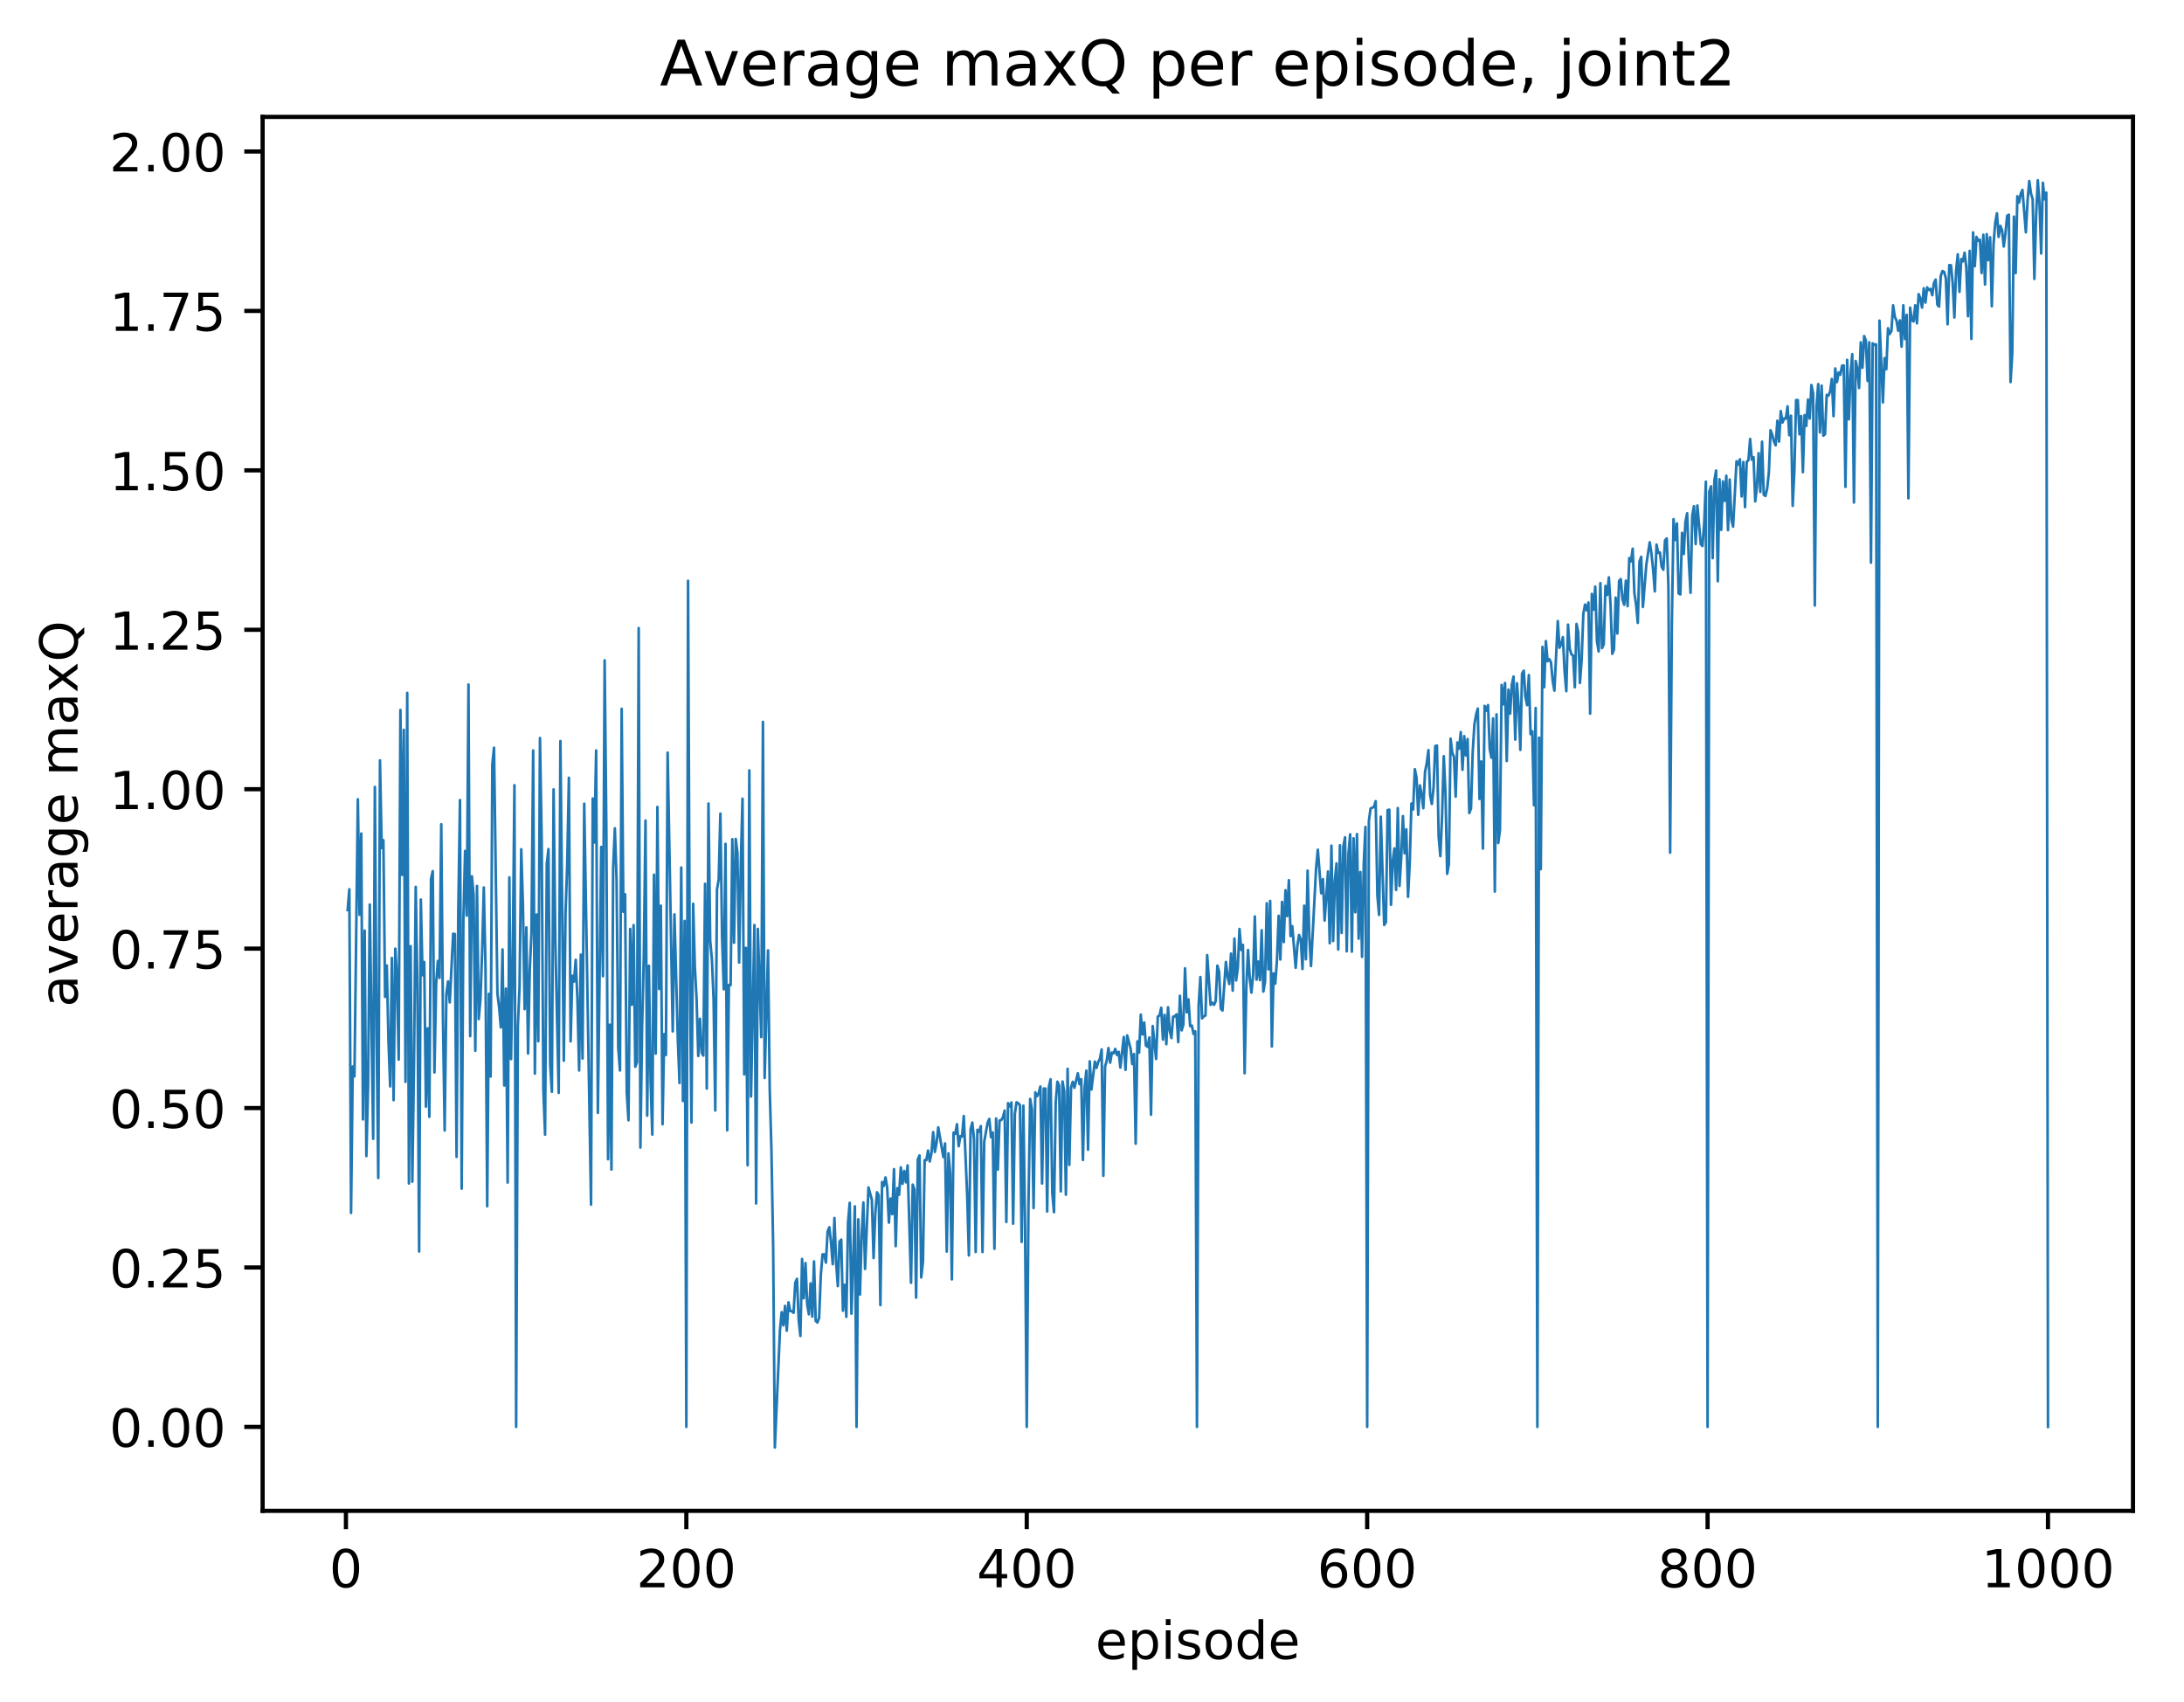 <?xml version="1.0" encoding="utf-8" standalone="no"?>
<!DOCTYPE svg PUBLIC "-//W3C//DTD SVG 1.1//EN"
  "http://www.w3.org/Graphics/SVG/1.1/DTD/svg11.dtd">
<!-- Created with matplotlib (http://matplotlib.org/) -->
<svg height="325pt" version="1.1" viewBox="0 0 417 325" width="417pt" xmlns="http://www.w3.org/2000/svg" xmlns:xlink="http://www.w3.org/1999/xlink">
 <defs>
  <style type="text/css">
*{stroke-linecap:butt;stroke-linejoin:round;}
  </style>
 </defs>
 <g id="figure_1">
  <g id="patch_1">
   <path d="M 0 325.986 
L 417.964 325.986 
L 417.964 0 
L 0 0 
z
" style="fill:#ffffff;"/>
  </g>
  <g id="axes_1">
   <g id="patch_2">
    <path d="M 50.144 288.43 
L 407.264 288.43 
L 407.264 22.318 
L 50.144 22.318 
z
" style="fill:#ffffff;"/>
   </g>
   <g id="matplotlib.axis_1">
    <g id="xtick_1">
     <g id="line2d_1">
      <defs>
       <path d="M 0 0 
L 0 3.5 
" id="mba8b5dff47" style="stroke:#000000;stroke-width:0.8;"/>
      </defs>
      <g>
       <use style="stroke:#000000;stroke-width:0.8;" x="66.051" xlink:href="#mba8b5dff47" y="288.43"/>
      </g>
     </g>
     <g id="text_1">
      <!-- 0 -->
      <defs>
       <path d="M 31.781 66.406 
Q 24.172 66.406 20.328 58.906 
Q 16.5 51.422 16.5 36.375 
Q 16.5 21.391 20.328 13.891 
Q 24.172 6.391 31.781 6.391 
Q 39.453 6.391 43.281 13.891 
Q 47.125 21.391 47.125 36.375 
Q 47.125 51.422 43.281 58.906 
Q 39.453 66.406 31.781 66.406 
z
M 31.781 74.219 
Q 44.047 74.219 50.516 64.516 
Q 56.984 54.828 56.984 36.375 
Q 56.984 17.969 50.516 8.266 
Q 44.047 -1.422 31.781 -1.422 
Q 19.531 -1.422 13.062 8.266 
Q 6.594 17.969 6.594 36.375 
Q 6.594 54.828 13.062 64.516 
Q 19.531 74.219 31.781 74.219 
z
" id="DejaVuSans-30"/>
      </defs>
      <g transform="translate(62.87 303.029)scale(0.1 -0.1)">
       <use xlink:href="#DejaVuSans-30"/>
      </g>
     </g>
    </g>
    <g id="xtick_2">
     <g id="line2d_2">
      <g>
       <use style="stroke:#000000;stroke-width:0.8;" x="131.047" xlink:href="#mba8b5dff47" y="288.43"/>
      </g>
     </g>
     <g id="text_2">
      <!-- 200 -->
      <defs>
       <path d="M 19.188 8.297 
L 53.609 8.297 
L 53.609 0 
L 7.328 0 
L 7.328 8.297 
Q 12.938 14.109 22.625 23.891 
Q 32.328 33.688 34.812 36.531 
Q 39.547 41.844 41.422 45.531 
Q 43.312 49.219 43.312 52.781 
Q 43.312 58.594 39.234 62.25 
Q 35.156 65.922 28.609 65.922 
Q 23.969 65.922 18.812 64.312 
Q 13.672 62.703 7.812 59.422 
L 7.812 69.391 
Q 13.766 71.781 18.938 73 
Q 24.125 74.219 28.422 74.219 
Q 39.75 74.219 46.484 68.547 
Q 53.219 62.891 53.219 53.422 
Q 53.219 48.922 51.531 44.891 
Q 49.859 40.875 45.406 35.406 
Q 44.188 33.984 37.641 27.219 
Q 31.109 20.453 19.188 8.297 
z
" id="DejaVuSans-32"/>
      </defs>
      <g transform="translate(121.504 303.029)scale(0.1 -0.1)">
       <use xlink:href="#DejaVuSans-32"/>
       <use x="63.623" xlink:href="#DejaVuSans-30"/>
       <use x="127.246" xlink:href="#DejaVuSans-30"/>
      </g>
     </g>
    </g>
    <g id="xtick_3">
     <g id="line2d_3">
      <g>
       <use style="stroke:#000000;stroke-width:0.8;" x="196.043" xlink:href="#mba8b5dff47" y="288.43"/>
      </g>
     </g>
     <g id="text_3">
      <!-- 400 -->
      <defs>
       <path d="M 37.797 64.312 
L 12.891 25.391 
L 37.797 25.391 
z
M 35.203 72.906 
L 47.609 72.906 
L 47.609 25.391 
L 58.016 25.391 
L 58.016 17.188 
L 47.609 17.188 
L 47.609 0 
L 37.797 0 
L 37.797 17.188 
L 4.891 17.188 
L 4.891 26.703 
z
" id="DejaVuSans-34"/>
      </defs>
      <g transform="translate(186.5 303.029)scale(0.1 -0.1)">
       <use xlink:href="#DejaVuSans-34"/>
       <use x="63.623" xlink:href="#DejaVuSans-30"/>
       <use x="127.246" xlink:href="#DejaVuSans-30"/>
      </g>
     </g>
    </g>
    <g id="xtick_4">
     <g id="line2d_4">
      <g>
       <use style="stroke:#000000;stroke-width:0.8;" x="261.039" xlink:href="#mba8b5dff47" y="288.43"/>
      </g>
     </g>
     <g id="text_4">
      <!-- 600 -->
      <defs>
       <path d="M 33.016 40.375 
Q 26.375 40.375 22.484 35.828 
Q 18.609 31.297 18.609 23.391 
Q 18.609 15.531 22.484 10.953 
Q 26.375 6.391 33.016 6.391 
Q 39.656 6.391 43.531 10.953 
Q 47.406 15.531 47.406 23.391 
Q 47.406 31.297 43.531 35.828 
Q 39.656 40.375 33.016 40.375 
z
M 52.594 71.297 
L 52.594 62.312 
Q 48.875 64.062 45.094 64.984 
Q 41.312 65.922 37.594 65.922 
Q 27.828 65.922 22.672 59.328 
Q 17.531 52.734 16.797 39.406 
Q 19.672 43.656 24.016 45.922 
Q 28.375 48.188 33.594 48.188 
Q 44.578 48.188 50.953 41.516 
Q 57.328 34.859 57.328 23.391 
Q 57.328 12.156 50.688 5.359 
Q 44.047 -1.422 33.016 -1.422 
Q 20.359 -1.422 13.672 8.266 
Q 6.984 17.969 6.984 36.375 
Q 6.984 53.656 15.188 63.938 
Q 23.391 74.219 37.203 74.219 
Q 40.922 74.219 44.703 73.484 
Q 48.484 72.75 52.594 71.297 
z
" id="DejaVuSans-36"/>
      </defs>
      <g transform="translate(251.495 303.029)scale(0.1 -0.1)">
       <use xlink:href="#DejaVuSans-36"/>
       <use x="63.623" xlink:href="#DejaVuSans-30"/>
       <use x="127.246" xlink:href="#DejaVuSans-30"/>
      </g>
     </g>
    </g>
    <g id="xtick_5">
     <g id="line2d_5">
      <g>
       <use style="stroke:#000000;stroke-width:0.8;" x="326.035" xlink:href="#mba8b5dff47" y="288.43"/>
      </g>
     </g>
     <g id="text_5">
      <!-- 800 -->
      <defs>
       <path d="M 31.781 34.625 
Q 24.75 34.625 20.719 30.859 
Q 16.703 27.094 16.703 20.516 
Q 16.703 13.922 20.719 10.156 
Q 24.75 6.391 31.781 6.391 
Q 38.812 6.391 42.859 10.172 
Q 46.922 13.969 46.922 20.516 
Q 46.922 27.094 42.891 30.859 
Q 38.875 34.625 31.781 34.625 
z
M 21.922 38.812 
Q 15.578 40.375 12.031 44.719 
Q 8.5 49.078 8.5 55.328 
Q 8.5 64.062 14.719 69.141 
Q 20.953 74.219 31.781 74.219 
Q 42.672 74.219 48.875 69.141 
Q 55.078 64.062 55.078 55.328 
Q 55.078 49.078 51.531 44.719 
Q 48 40.375 41.703 38.812 
Q 48.828 37.156 52.797 32.312 
Q 56.781 27.484 56.781 20.516 
Q 56.781 9.906 50.312 4.234 
Q 43.844 -1.422 31.781 -1.422 
Q 19.734 -1.422 13.25 4.234 
Q 6.781 9.906 6.781 20.516 
Q 6.781 27.484 10.781 32.312 
Q 14.797 37.156 21.922 38.812 
z
M 18.312 54.391 
Q 18.312 48.734 21.844 45.562 
Q 25.391 42.391 31.781 42.391 
Q 38.141 42.391 41.719 45.562 
Q 45.312 48.734 45.312 54.391 
Q 45.312 60.062 41.719 63.234 
Q 38.141 66.406 31.781 66.406 
Q 25.391 66.406 21.844 63.234 
Q 18.312 60.062 18.312 54.391 
z
" id="DejaVuSans-38"/>
      </defs>
      <g transform="translate(316.491 303.029)scale(0.1 -0.1)">
       <use xlink:href="#DejaVuSans-38"/>
       <use x="63.623" xlink:href="#DejaVuSans-30"/>
       <use x="127.246" xlink:href="#DejaVuSans-30"/>
      </g>
     </g>
    </g>
    <g id="xtick_6">
     <g id="line2d_6">
      <g>
       <use style="stroke:#000000;stroke-width:0.8;" x="391.031" xlink:href="#mba8b5dff47" y="288.43"/>
      </g>
     </g>
     <g id="text_6">
      <!-- 1000 -->
      <defs>
       <path d="M 12.406 8.297 
L 28.516 8.297 
L 28.516 63.922 
L 10.984 60.406 
L 10.984 69.391 
L 28.422 72.906 
L 38.281 72.906 
L 38.281 8.297 
L 54.391 8.297 
L 54.391 0 
L 12.406 0 
z
" id="DejaVuSans-31"/>
      </defs>
      <g transform="translate(378.306 303.029)scale(0.1 -0.1)">
       <use xlink:href="#DejaVuSans-31"/>
       <use x="63.623" xlink:href="#DejaVuSans-30"/>
       <use x="127.246" xlink:href="#DejaVuSans-30"/>
       <use x="190.869" xlink:href="#DejaVuSans-30"/>
      </g>
     </g>
    </g>
    <g id="text_7">
     <!-- episode -->
     <defs>
      <path d="M 56.203 29.594 
L 56.203 25.203 
L 14.891 25.203 
Q 15.484 15.922 20.484 11.062 
Q 25.484 6.203 34.422 6.203 
Q 39.594 6.203 44.453 7.469 
Q 49.312 8.734 54.109 11.281 
L 54.109 2.781 
Q 49.266 0.734 44.188 -0.344 
Q 39.109 -1.422 33.891 -1.422 
Q 20.797 -1.422 13.156 6.188 
Q 5.516 13.812 5.516 26.812 
Q 5.516 40.234 12.766 48.109 
Q 20.016 56 32.328 56 
Q 43.359 56 49.781 48.891 
Q 56.203 41.797 56.203 29.594 
z
M 47.219 32.234 
Q 47.125 39.594 43.094 43.984 
Q 39.062 48.391 32.422 48.391 
Q 24.906 48.391 20.391 44.141 
Q 15.875 39.891 15.188 32.172 
z
" id="DejaVuSans-65"/>
      <path d="M 18.109 8.203 
L 18.109 -20.797 
L 9.078 -20.797 
L 9.078 54.688 
L 18.109 54.688 
L 18.109 46.391 
Q 20.953 51.266 25.266 53.625 
Q 29.594 56 35.594 56 
Q 45.562 56 51.781 48.094 
Q 58.016 40.188 58.016 27.297 
Q 58.016 14.406 51.781 6.484 
Q 45.562 -1.422 35.594 -1.422 
Q 29.594 -1.422 25.266 0.953 
Q 20.953 3.328 18.109 8.203 
z
M 48.688 27.297 
Q 48.688 37.203 44.609 42.844 
Q 40.531 48.484 33.406 48.484 
Q 26.266 48.484 22.188 42.844 
Q 18.109 37.203 18.109 27.297 
Q 18.109 17.391 22.188 11.75 
Q 26.266 6.109 33.406 6.109 
Q 40.531 6.109 44.609 11.75 
Q 48.688 17.391 48.688 27.297 
z
" id="DejaVuSans-70"/>
      <path d="M 9.422 54.688 
L 18.406 54.688 
L 18.406 0 
L 9.422 0 
z
M 9.422 75.984 
L 18.406 75.984 
L 18.406 64.594 
L 9.422 64.594 
z
" id="DejaVuSans-69"/>
      <path d="M 44.281 53.078 
L 44.281 44.578 
Q 40.484 46.531 36.375 47.5 
Q 32.281 48.484 27.875 48.484 
Q 21.188 48.484 17.844 46.438 
Q 14.5 44.391 14.5 40.281 
Q 14.5 37.156 16.891 35.375 
Q 19.281 33.594 26.516 31.984 
L 29.594 31.297 
Q 39.156 29.25 43.188 25.516 
Q 47.219 21.781 47.219 15.094 
Q 47.219 7.469 41.188 3.016 
Q 35.156 -1.422 24.609 -1.422 
Q 20.219 -1.422 15.453 -0.562 
Q 10.688 0.297 5.422 2 
L 5.422 11.281 
Q 10.406 8.688 15.234 7.391 
Q 20.062 6.109 24.812 6.109 
Q 31.156 6.109 34.562 8.281 
Q 37.984 10.453 37.984 14.406 
Q 37.984 18.062 35.516 20.016 
Q 33.062 21.969 24.703 23.781 
L 21.578 24.516 
Q 13.234 26.266 9.516 29.906 
Q 5.812 33.547 5.812 39.891 
Q 5.812 47.609 11.281 51.797 
Q 16.75 56 26.812 56 
Q 31.781 56 36.172 55.266 
Q 40.578 54.547 44.281 53.078 
z
" id="DejaVuSans-73"/>
      <path d="M 30.609 48.391 
Q 23.391 48.391 19.188 42.75 
Q 14.984 37.109 14.984 27.297 
Q 14.984 17.484 19.156 11.844 
Q 23.344 6.203 30.609 6.203 
Q 37.797 6.203 41.984 11.859 
Q 46.188 17.531 46.188 27.297 
Q 46.188 37.016 41.984 42.703 
Q 37.797 48.391 30.609 48.391 
z
M 30.609 56 
Q 42.328 56 49.016 48.375 
Q 55.719 40.766 55.719 27.297 
Q 55.719 13.875 49.016 6.219 
Q 42.328 -1.422 30.609 -1.422 
Q 18.844 -1.422 12.172 6.219 
Q 5.516 13.875 5.516 27.297 
Q 5.516 40.766 12.172 48.375 
Q 18.844 56 30.609 56 
z
" id="DejaVuSans-6f"/>
      <path d="M 45.406 46.391 
L 45.406 75.984 
L 54.391 75.984 
L 54.391 0 
L 45.406 0 
L 45.406 8.203 
Q 42.578 3.328 38.25 0.953 
Q 33.938 -1.422 27.875 -1.422 
Q 17.969 -1.422 11.734 6.484 
Q 5.516 14.406 5.516 27.297 
Q 5.516 40.188 11.734 48.094 
Q 17.969 56 27.875 56 
Q 33.938 56 38.25 53.625 
Q 42.578 51.266 45.406 46.391 
z
M 14.797 27.297 
Q 14.797 17.391 18.875 11.75 
Q 22.953 6.109 30.078 6.109 
Q 37.203 6.109 41.297 11.75 
Q 45.406 17.391 45.406 27.297 
Q 45.406 37.203 41.297 42.844 
Q 37.203 48.484 30.078 48.484 
Q 22.953 48.484 18.875 42.844 
Q 14.797 37.203 14.797 27.297 
z
" id="DejaVuSans-64"/>
     </defs>
     <g transform="translate(209.149 316.707)scale(0.1 -0.1)">
      <use xlink:href="#DejaVuSans-65"/>
      <use x="61.523" xlink:href="#DejaVuSans-70"/>
      <use x="125" xlink:href="#DejaVuSans-69"/>
      <use x="152.783" xlink:href="#DejaVuSans-73"/>
      <use x="204.883" xlink:href="#DejaVuSans-6f"/>
      <use x="266.064" xlink:href="#DejaVuSans-64"/>
      <use x="329.541" xlink:href="#DejaVuSans-65"/>
     </g>
    </g>
   </g>
   <g id="matplotlib.axis_2">
    <g id="ytick_1">
     <g id="line2d_7">
      <defs>
       <path d="M 0 0 
L -3.5 0 
" id="mffc96eddb2" style="stroke:#000000;stroke-width:0.8;"/>
      </defs>
      <g>
       <use style="stroke:#000000;stroke-width:0.8;" x="50.144" xlink:href="#mffc96eddb2" y="272.406"/>
      </g>
     </g>
     <g id="text_8">
      <!-- 0.00 -->
      <defs>
       <path d="M 10.688 12.406 
L 21 12.406 
L 21 0 
L 10.688 0 
z
" id="DejaVuSans-2e"/>
      </defs>
      <g transform="translate(20.878 276.205)scale(0.1 -0.1)">
       <use xlink:href="#DejaVuSans-30"/>
       <use x="63.623" xlink:href="#DejaVuSans-2e"/>
       <use x="95.41" xlink:href="#DejaVuSans-30"/>
       <use x="159.033" xlink:href="#DejaVuSans-30"/>
      </g>
     </g>
    </g>
    <g id="ytick_2">
     <g id="line2d_8">
      <g>
       <use style="stroke:#000000;stroke-width:0.8;" x="50.144" xlink:href="#mffc96eddb2" y="241.97"/>
      </g>
     </g>
     <g id="text_9">
      <!-- 0.25 -->
      <defs>
       <path d="M 10.797 72.906 
L 49.516 72.906 
L 49.516 64.594 
L 19.828 64.594 
L 19.828 46.734 
Q 21.969 47.469 24.109 47.828 
Q 26.266 48.188 28.422 48.188 
Q 40.625 48.188 47.75 41.5 
Q 54.891 34.812 54.891 23.391 
Q 54.891 11.625 47.562 5.094 
Q 40.234 -1.422 26.906 -1.422 
Q 22.312 -1.422 17.547 -0.641 
Q 12.797 0.141 7.719 1.703 
L 7.719 11.625 
Q 12.109 9.234 16.797 8.062 
Q 21.484 6.891 26.703 6.891 
Q 35.156 6.891 40.078 11.328 
Q 45.016 15.766 45.016 23.391 
Q 45.016 31 40.078 35.438 
Q 35.156 39.891 26.703 39.891 
Q 22.75 39.891 18.812 39.016 
Q 14.891 38.141 10.797 36.281 
z
" id="DejaVuSans-35"/>
      </defs>
      <g transform="translate(20.878 245.77)scale(0.1 -0.1)">
       <use xlink:href="#DejaVuSans-30"/>
       <use x="63.623" xlink:href="#DejaVuSans-2e"/>
       <use x="95.41" xlink:href="#DejaVuSans-32"/>
       <use x="159.033" xlink:href="#DejaVuSans-35"/>
      </g>
     </g>
    </g>
    <g id="ytick_3">
     <g id="line2d_9">
      <g>
       <use style="stroke:#000000;stroke-width:0.8;" x="50.144" xlink:href="#mffc96eddb2" y="211.535"/>
      </g>
     </g>
     <g id="text_10">
      <!-- 0.50 -->
      <g transform="translate(20.878 215.334)scale(0.1 -0.1)">
       <use xlink:href="#DejaVuSans-30"/>
       <use x="63.623" xlink:href="#DejaVuSans-2e"/>
       <use x="95.41" xlink:href="#DejaVuSans-35"/>
       <use x="159.033" xlink:href="#DejaVuSans-30"/>
      </g>
     </g>
    </g>
    <g id="ytick_4">
     <g id="line2d_10">
      <g>
       <use style="stroke:#000000;stroke-width:0.8;" x="50.144" xlink:href="#mffc96eddb2" y="181.1"/>
      </g>
     </g>
     <g id="text_11">
      <!-- 0.75 -->
      <defs>
       <path d="M 8.203 72.906 
L 55.078 72.906 
L 55.078 68.703 
L 28.609 0 
L 18.312 0 
L 43.219 64.594 
L 8.203 64.594 
z
" id="DejaVuSans-37"/>
      </defs>
      <g transform="translate(20.878 184.899)scale(0.1 -0.1)">
       <use xlink:href="#DejaVuSans-30"/>
       <use x="63.623" xlink:href="#DejaVuSans-2e"/>
       <use x="95.41" xlink:href="#DejaVuSans-37"/>
       <use x="159.033" xlink:href="#DejaVuSans-35"/>
      </g>
     </g>
    </g>
    <g id="ytick_5">
     <g id="line2d_11">
      <g>
       <use style="stroke:#000000;stroke-width:0.8;" x="50.144" xlink:href="#mffc96eddb2" y="150.664"/>
      </g>
     </g>
     <g id="text_12">
      <!-- 1.00 -->
      <g transform="translate(20.878 154.463)scale(0.1 -0.1)">
       <use xlink:href="#DejaVuSans-31"/>
       <use x="63.623" xlink:href="#DejaVuSans-2e"/>
       <use x="95.41" xlink:href="#DejaVuSans-30"/>
       <use x="159.033" xlink:href="#DejaVuSans-30"/>
      </g>
     </g>
    </g>
    <g id="ytick_6">
     <g id="line2d_12">
      <g>
       <use style="stroke:#000000;stroke-width:0.8;" x="50.144" xlink:href="#mffc96eddb2" y="120.229"/>
      </g>
     </g>
     <g id="text_13">
      <!-- 1.25 -->
      <g transform="translate(20.878 124.028)scale(0.1 -0.1)">
       <use xlink:href="#DejaVuSans-31"/>
       <use x="63.623" xlink:href="#DejaVuSans-2e"/>
       <use x="95.41" xlink:href="#DejaVuSans-32"/>
       <use x="159.033" xlink:href="#DejaVuSans-35"/>
      </g>
     </g>
    </g>
    <g id="ytick_7">
     <g id="line2d_13">
      <g>
       <use style="stroke:#000000;stroke-width:0.8;" x="50.144" xlink:href="#mffc96eddb2" y="89.793"/>
      </g>
     </g>
     <g id="text_14">
      <!-- 1.50 -->
      <g transform="translate(20.878 93.592)scale(0.1 -0.1)">
       <use xlink:href="#DejaVuSans-31"/>
       <use x="63.623" xlink:href="#DejaVuSans-2e"/>
       <use x="95.41" xlink:href="#DejaVuSans-35"/>
       <use x="159.033" xlink:href="#DejaVuSans-30"/>
      </g>
     </g>
    </g>
    <g id="ytick_8">
     <g id="line2d_14">
      <g>
       <use style="stroke:#000000;stroke-width:0.8;" x="50.144" xlink:href="#mffc96eddb2" y="59.358"/>
      </g>
     </g>
     <g id="text_15">
      <!-- 1.75 -->
      <g transform="translate(20.878 63.157)scale(0.1 -0.1)">
       <use xlink:href="#DejaVuSans-31"/>
       <use x="63.623" xlink:href="#DejaVuSans-2e"/>
       <use x="95.41" xlink:href="#DejaVuSans-37"/>
       <use x="159.033" xlink:href="#DejaVuSans-35"/>
      </g>
     </g>
    </g>
    <g id="ytick_9">
     <g id="line2d_15">
      <g>
       <use style="stroke:#000000;stroke-width:0.8;" x="50.144" xlink:href="#mffc96eddb2" y="28.922"/>
      </g>
     </g>
     <g id="text_16">
      <!-- 2.00 -->
      <g transform="translate(20.878 32.722)scale(0.1 -0.1)">
       <use xlink:href="#DejaVuSans-32"/>
       <use x="63.623" xlink:href="#DejaVuSans-2e"/>
       <use x="95.41" xlink:href="#DejaVuSans-30"/>
       <use x="159.033" xlink:href="#DejaVuSans-30"/>
      </g>
     </g>
    </g>
    <g id="text_17">
     <!-- average maxQ -->
     <defs>
      <path d="M 34.281 27.484 
Q 23.391 27.484 19.188 25 
Q 14.984 22.516 14.984 16.5 
Q 14.984 11.719 18.141 8.906 
Q 21.297 6.109 26.703 6.109 
Q 34.188 6.109 38.703 11.406 
Q 43.219 16.703 43.219 25.484 
L 43.219 27.484 
z
M 52.203 31.203 
L 52.203 0 
L 43.219 0 
L 43.219 8.297 
Q 40.141 3.328 35.547 0.953 
Q 30.953 -1.422 24.312 -1.422 
Q 15.922 -1.422 10.953 3.297 
Q 6 8.016 6 15.922 
Q 6 25.141 12.172 29.828 
Q 18.359 34.516 30.609 34.516 
L 43.219 34.516 
L 43.219 35.406 
Q 43.219 41.609 39.141 45 
Q 35.062 48.391 27.688 48.391 
Q 23 48.391 18.547 47.266 
Q 14.109 46.141 10.016 43.891 
L 10.016 52.203 
Q 14.938 54.109 19.578 55.047 
Q 24.219 56 28.609 56 
Q 40.484 56 46.344 49.844 
Q 52.203 43.703 52.203 31.203 
z
" id="DejaVuSans-61"/>
      <path d="M 2.984 54.688 
L 12.5 54.688 
L 29.594 8.797 
L 46.688 54.688 
L 56.203 54.688 
L 35.688 0 
L 23.484 0 
z
" id="DejaVuSans-76"/>
      <path d="M 41.109 46.297 
Q 39.594 47.172 37.812 47.578 
Q 36.031 48 33.891 48 
Q 26.266 48 22.188 43.047 
Q 18.109 38.094 18.109 28.812 
L 18.109 0 
L 9.078 0 
L 9.078 54.688 
L 18.109 54.688 
L 18.109 46.188 
Q 20.953 51.172 25.484 53.578 
Q 30.031 56 36.531 56 
Q 37.453 56 38.578 55.875 
Q 39.703 55.766 41.062 55.516 
z
" id="DejaVuSans-72"/>
      <path d="M 45.406 27.984 
Q 45.406 37.75 41.375 43.109 
Q 37.359 48.484 30.078 48.484 
Q 22.859 48.484 18.828 43.109 
Q 14.797 37.75 14.797 27.984 
Q 14.797 18.266 18.828 12.891 
Q 22.859 7.516 30.078 7.516 
Q 37.359 7.516 41.375 12.891 
Q 45.406 18.266 45.406 27.984 
z
M 54.391 6.781 
Q 54.391 -7.172 48.188 -13.984 
Q 42 -20.797 29.203 -20.797 
Q 24.469 -20.797 20.266 -20.094 
Q 16.062 -19.391 12.109 -17.922 
L 12.109 -9.188 
Q 16.062 -11.328 19.922 -12.344 
Q 23.781 -13.375 27.781 -13.375 
Q 36.625 -13.375 41.016 -8.766 
Q 45.406 -4.156 45.406 5.172 
L 45.406 9.625 
Q 42.625 4.781 38.281 2.391 
Q 33.938 0 27.875 0 
Q 17.828 0 11.672 7.656 
Q 5.516 15.328 5.516 27.984 
Q 5.516 40.672 11.672 48.328 
Q 17.828 56 27.875 56 
Q 33.938 56 38.281 53.609 
Q 42.625 51.219 45.406 46.391 
L 45.406 54.688 
L 54.391 54.688 
z
" id="DejaVuSans-67"/>
      <path id="DejaVuSans-20"/>
      <path d="M 52 44.188 
Q 55.375 50.25 60.062 53.125 
Q 64.75 56 71.094 56 
Q 79.641 56 84.281 50.016 
Q 88.922 44.047 88.922 33.016 
L 88.922 0 
L 79.891 0 
L 79.891 32.719 
Q 79.891 40.578 77.094 44.375 
Q 74.312 48.188 68.609 48.188 
Q 61.625 48.188 57.562 43.547 
Q 53.516 38.922 53.516 30.906 
L 53.516 0 
L 44.484 0 
L 44.484 32.719 
Q 44.484 40.625 41.703 44.406 
Q 38.922 48.188 33.109 48.188 
Q 26.219 48.188 22.156 43.531 
Q 18.109 38.875 18.109 30.906 
L 18.109 0 
L 9.078 0 
L 9.078 54.688 
L 18.109 54.688 
L 18.109 46.188 
Q 21.188 51.219 25.484 53.609 
Q 29.781 56 35.688 56 
Q 41.656 56 45.828 52.969 
Q 50 49.953 52 44.188 
z
" id="DejaVuSans-6d"/>
      <path d="M 54.891 54.688 
L 35.109 28.078 
L 55.906 0 
L 45.312 0 
L 29.391 21.484 
L 13.484 0 
L 2.875 0 
L 24.125 28.609 
L 4.688 54.688 
L 15.281 54.688 
L 29.781 35.203 
L 44.281 54.688 
z
" id="DejaVuSans-78"/>
      <path d="M 39.406 66.219 
Q 28.656 66.219 22.328 58.203 
Q 16.016 50.203 16.016 36.375 
Q 16.016 22.609 22.328 14.594 
Q 28.656 6.594 39.406 6.594 
Q 50.141 6.594 56.422 14.594 
Q 62.703 22.609 62.703 36.375 
Q 62.703 50.203 56.422 58.203 
Q 50.141 66.219 39.406 66.219 
z
M 53.219 1.312 
L 66.219 -12.891 
L 54.297 -12.891 
L 43.5 -1.219 
Q 41.891 -1.312 41.031 -1.359 
Q 40.188 -1.422 39.406 -1.422 
Q 24.031 -1.422 14.812 8.859 
Q 5.609 19.141 5.609 36.375 
Q 5.609 53.656 14.812 63.938 
Q 24.031 74.219 39.406 74.219 
Q 54.734 74.219 63.906 63.938 
Q 73.094 53.656 73.094 36.375 
Q 73.094 23.688 67.984 14.641 
Q 62.891 5.609 53.219 1.312 
z
" id="DejaVuSans-51"/>
     </defs>
     <g transform="translate(14.798 192.263)rotate(-90)scale(0.1 -0.1)">
      <use xlink:href="#DejaVuSans-61"/>
      <use x="61.279" xlink:href="#DejaVuSans-76"/>
      <use x="120.459" xlink:href="#DejaVuSans-65"/>
      <use x="181.982" xlink:href="#DejaVuSans-72"/>
      <use x="223.096" xlink:href="#DejaVuSans-61"/>
      <use x="284.375" xlink:href="#DejaVuSans-67"/>
      <use x="347.852" xlink:href="#DejaVuSans-65"/>
      <use x="409.375" xlink:href="#DejaVuSans-20"/>
      <use x="441.162" xlink:href="#DejaVuSans-6d"/>
      <use x="538.574" xlink:href="#DejaVuSans-61"/>
      <use x="599.854" xlink:href="#DejaVuSans-78"/>
      <use x="659.033" xlink:href="#DejaVuSans-51"/>
     </g>
    </g>
   </g>
   <g id="line2d_16">
    <path clip-path="url(#p360737e5dc)" d="M 66.376 173.73 
L 66.701 169.775 
L 67.026 231.561 
L 67.351 203.609 
L 67.676 205.496 
L 68.326 152.588 
L 68.651 174.643 
L 68.976 159.129 
L 69.301 213.702 
L 69.626 177.655 
L 69.951 220.708 
L 70.276 207.428 
L 70.601 172.692 
L 71.251 217.411 
L 71.576 150.23 
L 71.901 196.854 
L 72.226 224.884 
L 72.551 145.164 
L 72.876 161.89 
L 73.201 160.382 
L 73.526 190.319 
L 73.851 184.329 
L 74.176 198.821 
L 74.501 207.402 
L 74.826 182.889 
L 75.151 210.026 
L 75.476 181.117 
L 75.801 186.785 
L 76.126 202.286 
L 76.451 135.544 
L 76.776 167.033 
L 77.101 139.334 
L 77.426 206.535 
L 77.751 132.283 
L 78.076 225.94 
L 78.401 180.629 
L 78.726 225.591 
L 79.051 202.688 
L 79.376 169.309 
L 79.701 188.624 
L 80.026 238.918 
L 80.351 171.73 
L 80.676 186.181 
L 81.001 183.661 
L 81.326 211.265 
L 81.651 196.324 
L 81.975 213.208 
L 82.3 167.773 
L 82.625 166.314 
L 82.95 204.735 
L 83.275 187.849 
L 83.6 183.465 
L 83.925 186.687 
L 84.25 157.346 
L 84.575 194.106 
L 84.9 215.82 
L 85.225 189.819 
L 85.55 187.359 
L 85.875 191.367 
L 86.525 178.253 
L 86.85 178.319 
L 87.175 220.86 
L 87.5 174.095 
L 87.825 152.741 
L 88.15 226.923 
L 88.475 175.731 
L 88.8 162.452 
L 89.125 174.806 
L 89.45 130.68 
L 89.775 197.807 
L 90.1 167.289 
L 90.425 170.792 
L 90.75 200.603 
L 91.075 169.141 
L 91.4 194.55 
L 91.725 190.833 
L 92.05 181.907 
L 92.375 169.427 
L 92.7 184.682 
L 93.025 230.287 
L 93.35 189.727 
L 93.675 205.517 
L 94 145.97 
L 94.325 142.745 
L 94.975 189.693 
L 95.3 192.281 
L 95.625 196.128 
L 95.95 181.253 
L 96.275 207.229 
L 96.6 188.733 
L 96.925 225.756 
L 97.25 167.492 
L 97.575 202.187 
L 97.899 183.735 
L 98.224 149.899 
L 98.549 272.406 
L 98.874 195.955 
L 99.199 188.412 
L 99.524 162.134 
L 99.849 172.932 
L 100.174 192.654 
L 100.499 177.047 
L 100.824 201.129 
L 101.149 185.148 
L 101.474 178.093 
L 101.799 143.273 
L 102.124 204.961 
L 102.449 174.592 
L 102.774 198.785 
L 103.099 140.89 
L 103.424 160.268 
L 103.749 208.155 
L 104.074 216.617 
L 104.399 164.903 
L 104.724 162.102 
L 105.049 203.257 
L 105.374 208.44 
L 105.699 150.699 
L 106.024 179.379 
L 106.674 208.644 
L 106.999 141.474 
L 107.649 202.504 
L 107.974 174.406 
L 108.299 164.986 
L 108.624 148.489 
L 108.949 198.805 
L 109.274 186.286 
L 109.599 187.396 
L 109.924 183.24 
L 110.249 190.745 
L 110.574 204.367 
L 110.899 182.242 
L 111.224 202.087 
L 111.549 153.433 
L 112.849 229.969 
L 113.174 152.435 
L 113.499 160.839 
L 113.823 143.268 
L 114.148 212.459 
L 114.798 161.685 
L 115.123 186.369 
L 115.448 126.061 
L 115.773 158.242 
L 116.098 221.307 
L 116.423 195.611 
L 116.748 223.282 
L 117.073 165.626 
L 117.398 158.128 
L 117.723 167.935 
L 118.048 200.093 
L 118.373 204.366 
L 118.698 135.314 
L 119.023 174.069 
L 119.348 170.723 
L 119.673 208.625 
L 119.998 213.871 
L 120.323 177.34 
L 120.648 191.817 
L 120.973 176.617 
L 121.298 203.646 
L 121.623 202.782 
L 121.948 119.903 
L 122.273 219.075 
L 122.598 196.021 
L 122.923 182.514 
L 123.248 156.651 
L 123.573 212.989 
L 123.898 184.375 
L 124.223 206.625 
L 124.548 216.608 
L 124.873 166.99 
L 125.198 201.142 
L 125.523 154.05 
L 125.848 188.792 
L 126.173 172.909 
L 126.498 214.626 
L 126.823 197.413 
L 127.148 201.408 
L 127.473 143.678 
L 128.448 196.901 
L 128.773 174.571 
L 129.423 198.59 
L 129.747 206.755 
L 130.072 165.613 
L 130.397 210.202 
L 130.722 175.819 
L 131.047 272.406 
L 131.372 110.884 
L 131.697 183.825 
L 132.022 214.305 
L 132.347 172.541 
L 132.672 184.629 
L 132.997 190.674 
L 133.322 201.597 
L 133.647 194.494 
L 133.972 200.982 
L 134.297 201.52 
L 134.622 168.718 
L 134.947 207.82 
L 135.272 153.398 
L 135.597 179.552 
L 135.922 183.059 
L 136.247 190.759 
L 136.572 212 
L 136.897 169.789 
L 137.222 167.888 
L 137.547 155.328 
L 137.872 178.958 
L 138.197 188.862 
L 138.522 161.1 
L 138.847 215.792 
L 139.172 188.017 
L 139.497 188.058 
L 139.822 160.21 
L 140.147 179.971 
L 140.472 160.16 
L 140.797 162.744 
L 141.122 183.764 
L 141.447 164.772 
L 141.772 152.479 
L 142.097 205.112 
L 142.422 180.956 
L 142.747 222.463 
L 143.072 147.069 
L 143.397 209.329 
L 144.047 176.591 
L 144.372 229.748 
L 144.697 177.339 
L 145.347 197.984 
L 145.671 137.817 
L 145.996 205.797 
L 146.646 181.438 
L 146.971 208.072 
L 147.296 219.729 
L 147.621 238.104 
L 147.946 276.334 
L 148.921 253.957 
L 149.246 250.515 
L 149.571 253.02 
L 149.896 249.309 
L 150.221 254.032 
L 150.546 248.626 
L 150.871 250.275 
L 151.196 250.325 
L 151.521 250.63 
L 151.846 244.892 
L 152.171 244.137 
L 152.496 251.983 
L 152.821 255.053 
L 153.146 240.342 
L 153.471 247.862 
L 153.796 241.13 
L 154.121 249.062 
L 154.446 250.905 
L 154.771 245.01 
L 155.096 251.355 
L 155.421 240.812 
L 155.746 252.159 
L 156.071 252.49 
L 156.396 251.605 
L 156.721 243.443 
L 157.046 239.478 
L 157.371 239.458 
L 157.696 241.048 
L 158.021 235.099 
L 158.346 234.291 
L 158.671 237.188 
L 158.996 241.339 
L 159.321 232.529 
L 159.646 241.062 
L 159.971 245.524 
L 160.296 237.029 
L 160.621 236.656 
L 160.946 250.229 
L 161.27 245.276 
L 161.595 251.396 
L 161.92 233.353 
L 162.245 229.626 
L 162.57 250.788 
L 163.22 230.299 
L 163.545 272.406 
L 163.87 232.777 
L 164.195 247.136 
L 164.52 235.795 
L 164.845 229.561 
L 165.17 242.26 
L 165.82 226.688 
L 166.47 229.067 
L 166.795 240.172 
L 167.12 231.655 
L 167.445 227.613 
L 167.77 228.167 
L 168.095 249.155 
L 168.42 225.659 
L 168.745 226.416 
L 169.07 224.785 
L 169.395 226.713 
L 169.72 233.411 
L 170.045 228.808 
L 170.37 231.796 
L 170.695 223.198 
L 171.02 237.898 
L 171.345 226.834 
L 171.67 228.095 
L 171.995 222.858 
L 172.32 226 
L 172.645 223.539 
L 172.97 225.711 
L 173.295 222.483 
L 173.945 244.895 
L 174.27 226.15 
L 174.595 227.134 
L 174.92 247.728 
L 175.245 221.33 
L 175.57 220.589 
L 175.895 243.87 
L 176.22 240.919 
L 176.545 221.476 
L 176.87 221.487 
L 177.194 219.644 
L 177.519 221.732 
L 177.844 220.155 
L 178.169 216.134 
L 178.494 219.916 
L 178.819 218.21 
L 179.144 215.222 
L 180.119 220.888 
L 180.444 218.289 
L 180.769 238.938 
L 181.094 220.182 
L 181.419 224.116 
L 181.744 244.246 
L 182.069 216.229 
L 182.394 216.475 
L 182.719 214.62 
L 183.044 218.823 
L 183.369 216.888 
L 183.694 216.998 
L 184.019 213.056 
L 184.669 228.236 
L 184.994 239.673 
L 185.319 215.59 
L 185.644 214.301 
L 185.969 217.437 
L 186.294 239.027 
L 186.619 215.7 
L 186.944 216.064 
L 187.269 214.987 
L 187.594 239.026 
L 187.919 217.973 
L 188.569 214.332 
L 188.894 213.612 
L 189.219 217.106 
L 189.544 216.208 
L 189.869 238.402 
L 190.194 213.525 
L 190.519 223.285 
L 190.844 213.916 
L 191.169 213.83 
L 191.494 213.311 
L 191.819 212.023 
L 192.144 233.285 
L 192.469 210.601 
L 192.794 211.218 
L 193.118 210.468 
L 193.443 233.611 
L 193.768 212.651 
L 194.093 210.437 
L 194.418 210.619 
L 194.743 210.985 
L 195.068 237.087 
L 195.393 211.088 
L 195.718 234.162 
L 196.043 272.406 
L 196.368 230.209 
L 196.693 209.791 
L 197.018 211.78 
L 197.343 230.62 
L 197.668 208.541 
L 197.993 209.291 
L 198.318 208.699 
L 198.643 207.423 
L 198.968 225.945 
L 199.293 207.807 
L 199.618 207.828 
L 199.943 231.285 
L 200.268 207.498 
L 200.593 206.048 
L 200.918 227.725 
L 201.243 231.417 
L 201.568 210.489 
L 201.893 206.506 
L 202.218 207.237 
L 202.543 227.448 
L 202.868 206.47 
L 203.193 208.38 
L 203.518 228.076 
L 203.843 204.043 
L 204.168 222.382 
L 204.493 207.635 
L 204.818 206.519 
L 205.143 207.672 
L 205.793 204.908 
L 206.118 206.97 
L 206.443 206.017 
L 206.768 221.445 
L 207.093 207.633 
L 207.418 204.39 
L 207.743 219.483 
L 208.068 202.616 
L 208.393 207.996 
L 209.042 202.668 
L 209.367 203.87 
L 209.692 202.741 
L 210.017 202.109 
L 210.342 200.344 
L 210.667 224.476 
L 210.992 203.618 
L 211.317 202.482 
L 211.642 200.081 
L 211.967 202.875 
L 212.292 200.942 
L 212.617 201.096 
L 212.942 200.242 
L 213.267 201.402 
L 213.592 200.807 
L 213.917 203.804 
L 214.567 197.972 
L 214.892 204.242 
L 215.217 197.675 
L 215.867 200.189 
L 216.192 203.14 
L 216.517 201.219 
L 216.842 218.348 
L 217.167 198.8 
L 217.492 200.945 
L 217.817 193.701 
L 218.142 197.485 
L 218.467 195.21 
L 218.792 199.602 
L 219.117 199.859 
L 219.442 198.071 
L 219.767 212.807 
L 220.092 195.877 
L 220.742 202.164 
L 221.067 194.076 
L 221.392 193.864 
L 221.717 192.381 
L 222.042 198.468 
L 222.367 193.748 
L 222.692 199.35 
L 223.017 192.298 
L 223.342 196.756 
L 223.667 198.17 
L 223.992 194.085 
L 224.317 194.042 
L 224.642 193.647 
L 224.966 198.942 
L 225.291 190.104 
L 225.616 196.705 
L 225.941 195.574 
L 226.266 184.85 
L 226.591 193.262 
L 226.916 190.788 
L 227.241 195.886 
L 227.566 195.789 
L 227.891 197.403 
L 228.216 196.897 
L 228.541 272.406 
L 228.866 191.904 
L 229.191 186.517 
L 229.516 194.404 
L 229.841 194.049 
L 230.166 193.862 
L 230.491 182.336 
L 231.141 191.829 
L 231.466 191.425 
L 231.791 191.842 
L 232.116 191.126 
L 232.441 184.353 
L 232.766 185.513 
L 233.091 192.575 
L 233.416 192.917 
L 234.066 183.647 
L 234.391 186.431 
L 234.716 187.855 
L 235.041 182.043 
L 235.366 189.127 
L 235.691 179.193 
L 236.016 187.167 
L 236.341 184.728 
L 236.666 177.345 
L 236.991 181.357 
L 237.316 180.38 
L 237.641 204.895 
L 237.966 188.37 
L 238.291 181.364 
L 238.616 186.678 
L 238.941 189.5 
L 239.266 186.116 
L 239.591 174.959 
L 239.916 187.021 
L 240.241 183.573 
L 240.566 187.104 
L 240.89 177.594 
L 241.215 189.293 
L 241.54 187.429 
L 241.865 172.439 
L 242.19 185.061 
L 242.515 171.988 
L 242.84 199.775 
L 243.165 185.828 
L 243.49 187.785 
L 243.815 183.297 
L 244.14 174.838 
L 244.465 183.179 
L 244.79 172.186 
L 245.115 179.849 
L 245.44 169.958 
L 245.765 174.899 
L 246.09 168.038 
L 246.415 178.716 
L 246.74 176.815 
L 247.39 184.755 
L 247.715 180.525 
L 248.04 178.492 
L 248.365 179.387 
L 248.69 184.991 
L 249.015 172.897 
L 249.34 183.135 
L 249.665 166.211 
L 249.99 178.857 
L 250.315 184.426 
L 251.29 165.674 
L 251.615 162.219 
L 252.265 170.53 
L 252.59 167.835 
L 252.915 175.742 
L 253.565 166.37 
L 253.89 180.074 
L 254.215 161.446 
L 254.54 179.65 
L 254.865 168.191 
L 255.19 164.828 
L 255.515 181.262 
L 255.84 161.365 
L 256.165 178.107 
L 256.489 161.611 
L 256.814 159.847 
L 257.139 181.61 
L 257.464 162.999 
L 257.789 159.281 
L 258.114 181.684 
L 258.439 160.033 
L 258.764 174.155 
L 259.089 159.241 
L 259.414 179.202 
L 259.739 166.474 
L 260.064 182.675 
L 260.389 164.833 
L 260.714 157.865 
L 261.039 272.406 
L 261.364 156.735 
L 261.689 154.35 
L 262.339 154.046 
L 262.664 152.953 
L 262.989 170.963 
L 263.314 174.655 
L 263.639 155.91 
L 264.289 176.583 
L 264.614 176.058 
L 264.939 154.653 
L 265.264 154.573 
L 265.589 172.737 
L 265.914 164.47 
L 266.239 161.975 
L 266.564 169.89 
L 266.889 154.262 
L 267.214 169.13 
L 267.539 163.692 
L 267.864 155.801 
L 268.189 162.907 
L 268.514 158.333 
L 268.839 171.213 
L 269.164 164.852 
L 269.489 153.405 
L 269.814 154.53 
L 270.139 146.843 
L 270.464 148.495 
L 270.789 155.55 
L 271.114 149.94 
L 271.439 151.685 
L 271.764 154.298 
L 272.089 147.363 
L 272.413 145.699 
L 272.738 143.204 
L 273.063 151.81 
L 273.388 153.495 
L 273.713 150.383 
L 274.038 142.437 
L 274.363 142.33 
L 274.688 159.744 
L 275.013 163.441 
L 275.338 155.871 
L 275.663 144.36 
L 275.988 151.362 
L 276.313 166.825 
L 276.638 164.955 
L 276.963 141.023 
L 277.288 143.711 
L 277.613 144.467 
L 277.938 152.089 
L 278.263 141.739 
L 278.588 142.922 
L 278.913 139.767 
L 279.238 146.961 
L 279.563 140.538 
L 279.888 144.226 
L 280.213 141.091 
L 280.538 155.213 
L 280.863 154.352 
L 281.188 143.629 
L 281.513 138.326 
L 281.838 136.424 
L 282.163 135.27 
L 282.488 152.528 
L 282.813 145.367 
L 283.138 162.001 
L 283.463 134.755 
L 283.788 135.694 
L 284.113 134.608 
L 284.438 142.982 
L 284.763 144.657 
L 285.088 137.154 
L 285.413 170.206 
L 285.738 136.38 
L 286.063 160.943 
L 286.388 158.496 
L 286.713 130.756 
L 287.038 134.46 
L 287.363 130.392 
L 287.688 145.28 
L 288.013 131.654 
L 288.337 136.242 
L 288.662 130.686 
L 288.987 129.159 
L 289.312 141.188 
L 289.637 130.444 
L 289.962 134.874 
L 290.287 143.158 
L 290.612 128.599 
L 290.937 128.037 
L 291.262 133.054 
L 291.587 134.622 
L 291.912 128.879 
L 292.237 140.161 
L 292.562 139.622 
L 292.887 153.74 
L 293.212 135.16 
L 293.537 272.406 
L 293.862 140.833 
L 294.187 165.932 
L 294.512 123.495 
L 294.837 131.195 
L 295.162 122.392 
L 295.487 126.237 
L 295.812 125.844 
L 296.137 126.454 
L 296.462 129.935 
L 296.787 131.848 
L 297.437 118.574 
L 297.762 123.665 
L 298.087 122.971 
L 298.412 121.634 
L 298.737 128.246 
L 299.062 131.953 
L 299.387 119.244 
L 299.712 123.837 
L 300.037 124.905 
L 300.362 125.165 
L 300.687 131.207 
L 301.012 119.118 
L 301.337 120.701 
L 301.662 130.383 
L 301.987 126.004 
L 302.312 117.177 
L 302.637 115.411 
L 302.962 116.518 
L 303.287 115.031 
L 303.612 136.242 
L 303.937 113.384 
L 304.261 116.394 
L 304.586 111.978 
L 304.911 122.369 
L 305.236 124.368 
L 305.561 111.326 
L 305.886 123.725 
L 306.211 122.982 
L 306.536 111.862 
L 306.861 113.583 
L 307.186 110.22 
L 307.511 115.56 
L 307.836 124.824 
L 308.161 124.001 
L 308.486 114.095 
L 308.811 120.941 
L 309.136 110.907 
L 309.461 110.554 
L 309.786 114.392 
L 310.111 115.453 
L 310.436 110.853 
L 310.761 115.721 
L 311.086 106.529 
L 311.411 107.179 
L 311.736 104.749 
L 312.061 113.221 
L 312.386 115.433 
L 312.711 118.911 
L 313.036 107.205 
L 313.361 106.302 
L 313.686 115.88 
L 314.336 107.845 
L 314.986 103.53 
L 315.311 105.618 
L 315.636 108.684 
L 315.961 112.899 
L 316.286 103.969 
L 316.611 105.554 
L 316.936 105.463 
L 317.261 108.183 
L 317.586 108.764 
L 317.911 103.158 
L 318.236 102.797 
L 318.561 112.08 
L 318.886 162.778 
L 319.211 119.237 
L 319.536 99.111 
L 319.861 103.085 
L 320.185 99.929 
L 320.51 113.295 
L 320.835 113.481 
L 321.16 101.734 
L 321.485 105.761 
L 321.81 99.583 
L 322.135 97.99 
L 322.46 107.262 
L 322.785 113.164 
L 323.11 98.409 
L 323.435 96.643 
L 323.76 103.865 
L 324.085 96.508 
L 324.735 103.901 
L 325.06 104.238 
L 325.385 99.945 
L 325.71 91.951 
L 326.035 272.406 
L 326.36 93.927 
L 326.685 92.837 
L 327.01 106.556 
L 327.335 91.743 
L 327.66 89.832 
L 327.985 110.962 
L 328.31 91.494 
L 328.635 101.155 
L 328.96 91.902 
L 329.285 95.622 
L 329.61 90.822 
L 329.935 101.207 
L 330.26 91.549 
L 330.585 99.203 
L 330.91 100.543 
L 331.56 88.057 
L 331.885 88.69 
L 332.21 87.686 
L 332.535 94.777 
L 332.86 88.2 
L 333.185 96.812 
L 333.51 88.172 
L 333.835 87.862 
L 334.16 83.804 
L 334.485 87.759 
L 334.81 87.286 
L 335.135 95.707 
L 335.46 92.886 
L 335.785 86.502 
L 336.109 93.922 
L 336.434 84.324 
L 336.759 94.454 
L 337.084 94.69 
L 337.409 93.29 
L 337.734 90.209 
L 338.059 82.145 
L 338.384 83.003 
L 338.709 84.296 
L 339.034 85.011 
L 339.359 80.324 
L 339.684 84.301 
L 340.009 78.485 
L 340.334 80.665 
L 340.659 79.866 
L 340.984 79.905 
L 341.309 77.565 
L 341.634 83.086 
L 341.959 79.361 
L 342.284 96.57 
L 342.609 89.79 
L 342.934 76.388 
L 343.259 76.375 
L 343.584 82.918 
L 343.909 79.439 
L 344.234 90.138 
L 344.559 79.239 
L 344.884 81.313 
L 345.209 76.278 
L 345.534 79.901 
L 345.859 73.508 
L 346.184 75.069 
L 346.509 115.594 
L 346.834 77.562 
L 347.159 73.327 
L 347.484 82.551 
L 347.809 73.62 
L 348.134 83.169 
L 348.459 82.897 
L 348.784 75.397 
L 349.109 75.538 
L 349.434 74.754 
L 349.759 72.352 
L 350.084 79.453 
L 350.409 70.335 
L 350.734 72.946 
L 351.059 71.112 
L 351.384 71.55 
L 351.709 69.807 
L 352.033 69.766 
L 352.358 92.939 
L 352.683 68.703 
L 353.008 80.057 
L 353.333 71.406 
L 353.658 67.608 
L 353.983 95.935 
L 354.308 68.918 
L 354.633 70.321 
L 354.958 74.086 
L 355.283 65.355 
L 355.608 70.205 
L 355.933 64.154 
L 356.258 65.001 
L 356.583 72.727 
L 356.908 65.345 
L 357.233 107.419 
L 357.558 65.551 
L 357.883 65.838 
L 358.208 65.729 
L 358.533 272.406 
L 358.858 61.212 
L 359.508 76.827 
L 359.833 68.366 
L 360.158 70.485 
L 360.483 62.665 
L 360.808 63.768 
L 361.133 63.193 
L 361.458 58.294 
L 361.783 60.505 
L 362.108 61.195 
L 362.433 63.133 
L 362.758 61.164 
L 363.083 66.182 
L 363.408 58.283 
L 363.733 64.727 
L 364.058 60.098 
L 364.383 95.132 
L 364.708 58.722 
L 365.033 61.145 
L 365.358 61.364 
L 365.683 58.284 
L 366.008 61.727 
L 366.333 56.149 
L 366.658 56.965 
L 366.983 58.728 
L 367.308 55.034 
L 367.632 57.766 
L 367.957 54.861 
L 368.282 55.369 
L 368.607 55.15 
L 368.932 56.357 
L 369.257 54.016 
L 369.582 53.378 
L 369.907 58.175 
L 370.232 58.536 
L 370.557 52.674 
L 370.882 51.741 
L 371.207 51.915 
L 371.532 53.134 
L 371.857 61.911 
L 372.182 50.621 
L 372.507 50.65 
L 372.832 53.998 
L 373.157 60.615 
L 373.482 51.716 
L 373.807 48.552 
L 374.132 55.715 
L 374.457 49.463 
L 374.782 49.904 
L 375.107 48.242 
L 375.432 50.982 
L 375.757 60.37 
L 376.082 47.885 
L 376.407 64.702 
L 376.732 44.368 
L 377.057 50.809 
L 377.382 45.23 
L 377.707 45.978 
L 378.032 45.767 
L 378.357 52.12 
L 378.682 44.819 
L 379.007 54.319 
L 379.332 44.698 
L 379.657 49.667 
L 379.982 45.296 
L 380.307 58.474 
L 380.632 46.675 
L 380.957 42.538 
L 381.282 40.722 
L 381.607 45.219 
L 381.932 43.12 
L 382.257 43.909 
L 382.582 47.056 
L 382.907 44.589 
L 383.232 41.204 
L 383.556 40.987 
L 383.881 72.936 
L 384.206 67.545 
L 384.531 41.35 
L 384.856 52.125 
L 385.181 37.463 
L 385.506 38.671 
L 385.831 36.976 
L 386.156 36.256 
L 386.806 44.356 
L 387.131 38.353 
L 387.456 34.558 
L 387.781 36.923 
L 388.106 38.021 
L 388.431 53.251 
L 388.756 41.333 
L 389.081 34.414 
L 389.406 38.755 
L 389.731 48.393 
L 390.056 34.888 
L 390.381 38.048 
L 390.706 36.767 
L 391.031 272.406 
L 391.031 272.406 
" style="fill:none;stroke:#1f77b4;stroke-linecap:square;stroke-width:0.5;"/>
   </g>
   <g id="patch_3">
    <path d="M 50.144 288.43 
L 50.144 22.318 
" style="fill:none;stroke:#000000;stroke-linecap:square;stroke-linejoin:miter;stroke-width:0.8;"/>
   </g>
   <g id="patch_4">
    <path d="M 407.264 288.43 
L 407.264 22.318 
" style="fill:none;stroke:#000000;stroke-linecap:square;stroke-linejoin:miter;stroke-width:0.8;"/>
   </g>
   <g id="patch_5">
    <path d="M 50.144 288.43 
L 407.264 288.43 
" style="fill:none;stroke:#000000;stroke-linecap:square;stroke-linejoin:miter;stroke-width:0.8;"/>
   </g>
   <g id="patch_6">
    <path d="M 50.144 22.318 
L 407.264 22.318 
" style="fill:none;stroke:#000000;stroke-linecap:square;stroke-linejoin:miter;stroke-width:0.8;"/>
   </g>
   <g id="text_18">
    <!-- Average maxQ per episode, joint2 -->
    <defs>
     <path d="M 34.188 63.188 
L 20.797 26.906 
L 47.609 26.906 
z
M 28.609 72.906 
L 39.797 72.906 
L 67.578 0 
L 57.328 0 
L 50.688 18.703 
L 17.828 18.703 
L 11.188 0 
L 0.781 0 
z
" id="DejaVuSans-41"/>
     <path d="M 11.719 12.406 
L 22.016 12.406 
L 22.016 4 
L 14.016 -11.625 
L 7.719 -11.625 
L 11.719 4 
z
" id="DejaVuSans-2c"/>
     <path d="M 9.422 54.688 
L 18.406 54.688 
L 18.406 -0.984 
Q 18.406 -11.422 14.422 -16.109 
Q 10.453 -20.797 1.609 -20.797 
L -1.812 -20.797 
L -1.812 -13.188 
L 0.594 -13.188 
Q 5.719 -13.188 7.562 -10.812 
Q 9.422 -8.453 9.422 -0.984 
z
M 9.422 75.984 
L 18.406 75.984 
L 18.406 64.594 
L 9.422 64.594 
z
" id="DejaVuSans-6a"/>
     <path d="M 54.891 33.016 
L 54.891 0 
L 45.906 0 
L 45.906 32.719 
Q 45.906 40.484 42.875 44.328 
Q 39.844 48.188 33.797 48.188 
Q 26.516 48.188 22.312 43.547 
Q 18.109 38.922 18.109 30.906 
L 18.109 0 
L 9.078 0 
L 9.078 54.688 
L 18.109 54.688 
L 18.109 46.188 
Q 21.344 51.125 25.703 53.562 
Q 30.078 56 35.797 56 
Q 45.219 56 50.047 50.172 
Q 54.891 44.344 54.891 33.016 
z
" id="DejaVuSans-6e"/>
     <path d="M 18.312 70.219 
L 18.312 54.688 
L 36.812 54.688 
L 36.812 47.703 
L 18.312 47.703 
L 18.312 18.016 
Q 18.312 11.328 20.141 9.422 
Q 21.969 7.516 27.594 7.516 
L 36.812 7.516 
L 36.812 0 
L 27.594 0 
Q 17.188 0 13.234 3.875 
Q 9.281 7.766 9.281 18.016 
L 9.281 47.703 
L 2.688 47.703 
L 2.688 54.688 
L 9.281 54.688 
L 9.281 70.219 
z
" id="DejaVuSans-74"/>
    </defs>
    <g transform="translate(125.976 16.318)scale(0.12 -0.12)">
     <use xlink:href="#DejaVuSans-41"/>
     <use x="68.33" xlink:href="#DejaVuSans-76"/>
     <use x="127.51" xlink:href="#DejaVuSans-65"/>
     <use x="189.033" xlink:href="#DejaVuSans-72"/>
     <use x="230.146" xlink:href="#DejaVuSans-61"/>
     <use x="291.426" xlink:href="#DejaVuSans-67"/>
     <use x="354.902" xlink:href="#DejaVuSans-65"/>
     <use x="416.426" xlink:href="#DejaVuSans-20"/>
     <use x="448.213" xlink:href="#DejaVuSans-6d"/>
     <use x="545.625" xlink:href="#DejaVuSans-61"/>
     <use x="606.904" xlink:href="#DejaVuSans-78"/>
     <use x="666.084" xlink:href="#DejaVuSans-51"/>
     <use x="744.795" xlink:href="#DejaVuSans-20"/>
     <use x="776.582" xlink:href="#DejaVuSans-70"/>
     <use x="840.059" xlink:href="#DejaVuSans-65"/>
     <use x="901.582" xlink:href="#DejaVuSans-72"/>
     <use x="942.695" xlink:href="#DejaVuSans-20"/>
     <use x="974.482" xlink:href="#DejaVuSans-65"/>
     <use x="1036.006" xlink:href="#DejaVuSans-70"/>
     <use x="1099.482" xlink:href="#DejaVuSans-69"/>
     <use x="1127.266" xlink:href="#DejaVuSans-73"/>
     <use x="1179.365" xlink:href="#DejaVuSans-6f"/>
     <use x="1240.547" xlink:href="#DejaVuSans-64"/>
     <use x="1304.023" xlink:href="#DejaVuSans-65"/>
     <use x="1365.547" xlink:href="#DejaVuSans-2c"/>
     <use x="1397.334" xlink:href="#DejaVuSans-20"/>
     <use x="1429.121" xlink:href="#DejaVuSans-6a"/>
     <use x="1456.904" xlink:href="#DejaVuSans-6f"/>
     <use x="1518.086" xlink:href="#DejaVuSans-69"/>
     <use x="1545.869" xlink:href="#DejaVuSans-6e"/>
     <use x="1609.248" xlink:href="#DejaVuSans-74"/>
     <use x="1648.457" xlink:href="#DejaVuSans-32"/>
    </g>
   </g>
  </g>
 </g>
 <defs>
  <clipPath id="p360737e5dc">
   <rect height="266.112" width="357.12" x="50.144" y="22.318"/>
  </clipPath>
 </defs>
</svg>
